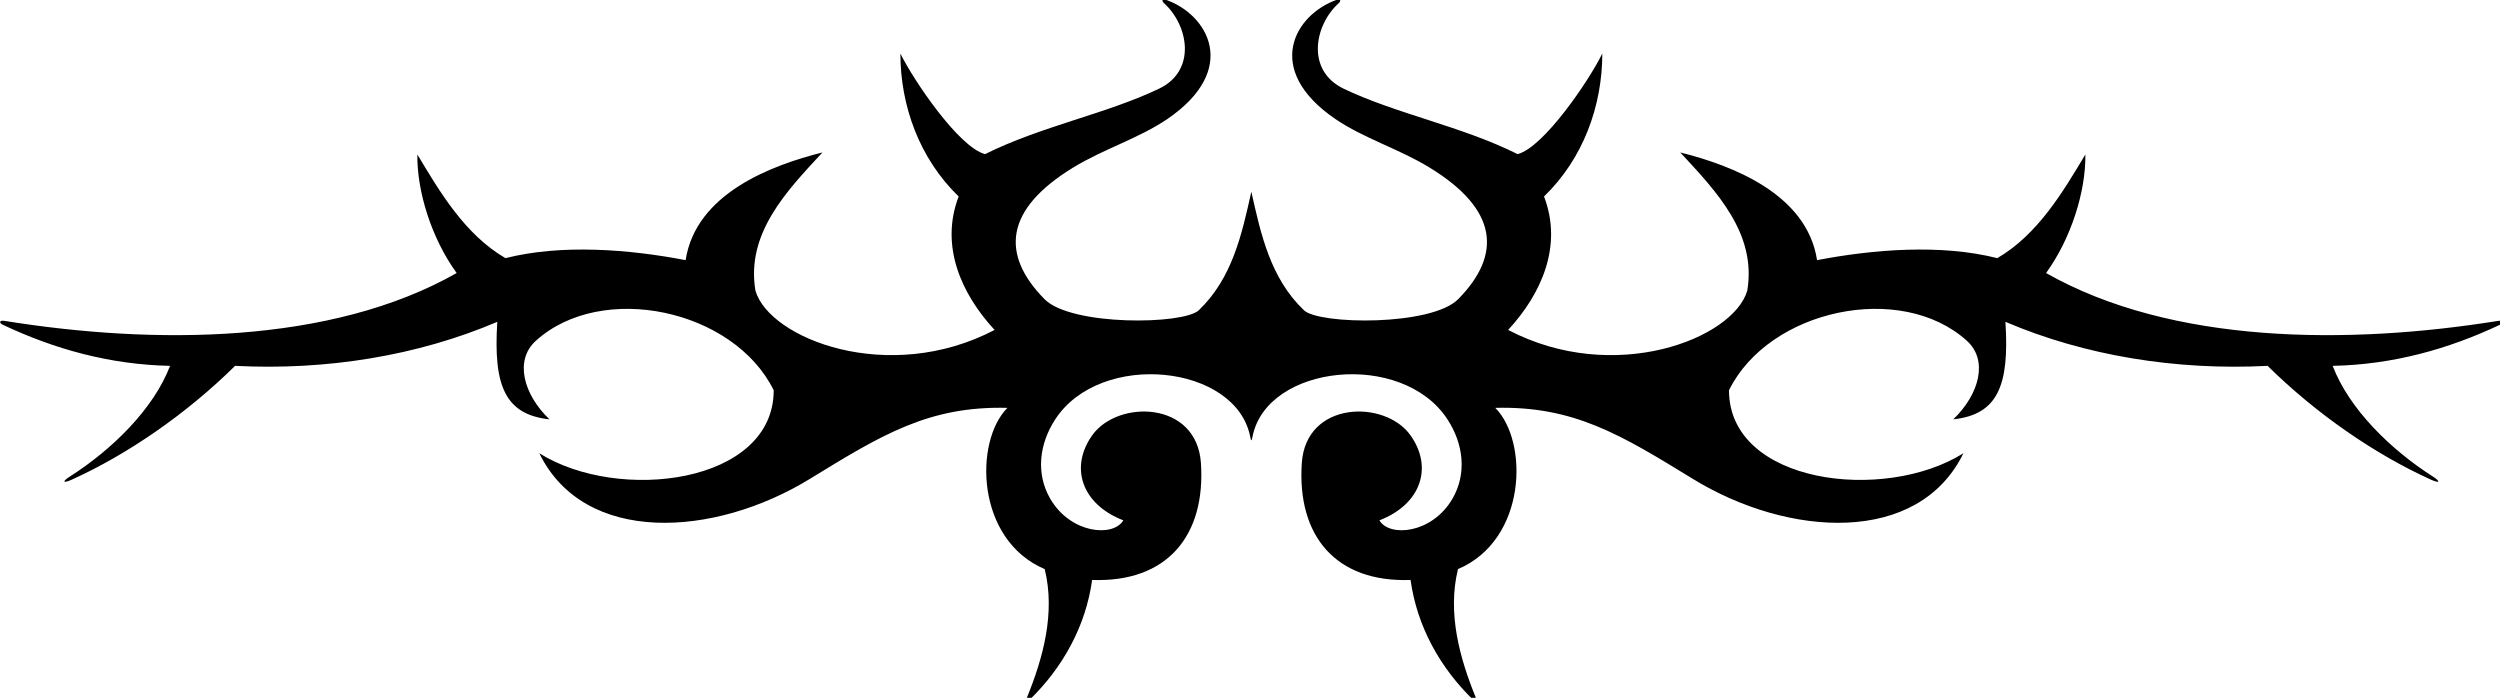 <?xml version="1.0" encoding="UTF-8"?>
<svg xmlns="http://www.w3.org/2000/svg" xmlns:xlink="http://www.w3.org/1999/xlink" width="369pt" height="103pt" viewBox="0 0 369 103" version="1.1">
<g id="surface1">
<path style=" stroke:none;fill-rule:nonzero;fill:rgb(0%,0%,0%);fill-opacity:1;" d="M 368.969 47.945 C 361.402 51.512 353.234 53.816 344.301 54 C 346.727 60.359 352.863 66.367 359.078 70.328 C 360.289 71.098 360.109 71.387 358.789 70.789 C 350.637 67.098 341.93 61.141 334.699 54 C 321.199 54.699 307.699 52.5 296 47.5 C 296.625 57.125 294.742 61.188 288.301 61.898 C 292.125 58.227 293.512 53.199 290.316 50.305 C 280.613 41.504 261.105 45.633 255.199 57.602 C 255.199 71.434 278.133 74.234 289.801 66.898 C 283.18 80.477 264.02 79.367 249.848 70.672 C 239.215 64.148 232.273 59.906 220.699 60.199 C 225.637 65.137 225.398 79.664 215.199 84 C 213.605 90.477 215.445 97.129 217.828 102.969 C 217.984 103.348 217.77 103.613 217.512 103.363 C 212.539 98.566 209.152 92.445 208.199 85.602 C 197.176 86 191.426 79.113 192.145 68.359 C 192.758 59.125 204.41 58.98 208.164 64.219 C 211.578 68.977 209.73 74.441 203.602 76.801 C 205.074 79.32 211.359 78.793 214.375 73.625 C 216.523 69.941 216.039 65.551 213.629 61.871 C 206.949 51.68 186.973 53.77 184.871 64.449 C 184.73 65.16 184.668 65.164 184.527 64.449 C 182.43 53.77 162.449 51.68 155.77 61.871 C 153.359 65.551 152.879 69.941 155.023 73.625 C 158.039 78.793 164.324 79.32 165.801 76.801 C 159.672 74.441 157.824 68.977 161.234 64.219 C 164.988 58.98 176.645 59.125 177.258 68.359 C 177.977 79.113 172.227 86 161.199 85.602 C 160.25 92.445 156.859 98.566 151.891 103.363 C 151.629 103.613 151.418 103.348 151.574 102.969 C 153.953 97.129 155.797 90.477 154.199 84 C 144.004 79.664 143.766 65.137 148.699 60.199 C 137.125 59.906 130.188 64.148 119.555 70.672 C 105.379 79.367 86.223 80.477 79.602 66.898 C 91.266 74.234 114.199 71.434 114.199 57.602 C 108.297 45.633 88.789 41.504 79.086 50.305 C 75.891 53.199 77.273 58.227 81.102 61.898 C 74.66 61.188 72.777 57.125 73.402 47.5 C 61.699 52.5 48.199 54.699 34.699 54 C 27.473 61.141 18.762 67.098 10.613 70.789 C 9.289 71.387 9.109 71.098 10.324 70.328 C 16.539 66.367 22.676 60.359 25.102 54 C 16.168 53.816 7.996 51.512 0.434 47.945 C -0.215 47.641 -0.07 47.242 0.652 47.359 C 22.715 50.906 48.809 50.855 67.402 40.301 C 63.699 35.199 61.527 28.25 61.602 22.801 C 64.902 28.301 68.602 34.602 74.602 38.102 C 82.902 36 92.902 36.801 101.199 38.398 C 102.699 28.602 113.801 24.398 121.398 22.5 C 116 28.301 110.102 34.5 111.5 42.898 C 113.578 50.023 131.188 56.879 146.801 48.699 C 141.898 43.398 138.699 36.301 141.5 29 C 135.699 23.398 132.898 15.602 132.898 7.898 C 134.801 11.801 141.523 21.75 145.398 22.75 C 153.633 18.633 163.285 16.82 171.07 13.094 C 176.645 10.43 175.422 3.738 171.812 0.473 C 171.43 0.125 171.535 -0.223 172.004 -0.062 C 178.289 2.086 183.039 10.234 172.312 17.559 C 168.137 20.406 162.891 21.984 158.418 24.719 C 148.203 30.953 147.742 37.602 154.145 44.133 C 158.094 48.16 174.711 47.926 176.941 45.793 C 181.902 41.051 183.301 34.547 184.699 28.301 C 186.098 34.547 187.496 41.051 192.461 45.793 C 194.691 47.926 211.309 48.16 215.254 44.133 C 221.656 37.602 221.195 30.953 210.984 24.719 C 206.512 21.984 201.262 20.406 197.09 17.559 C 186.359 10.234 191.113 2.086 197.395 -0.062 C 197.863 -0.223 197.973 0.125 197.59 0.473 C 193.98 3.738 192.758 10.43 198.328 13.094 C 206.113 16.82 215.77 18.633 224 22.75 C 227.875 21.75 234.602 11.801 236.5 7.898 C 236.5 15.602 233.699 23.398 227.898 29 C 230.699 36.301 227.5 43.398 222.602 48.699 C 238.211 56.879 255.82 50.023 257.898 42.898 C 259.301 34.5 253.398 28.301 248 22.5 C 255.602 24.398 266.699 28.602 268.199 38.398 C 276.5 36.801 286.5 36 294.801 38.102 C 300.801 34.602 304.5 28.301 307.801 22.801 C 307.875 28.25 305.699 35.199 302 40.301 C 320.594 50.855 346.684 50.906 368.746 47.359 C 369.469 47.242 369.617 47.641 368.969 47.945 "/>
</g>
</svg>

